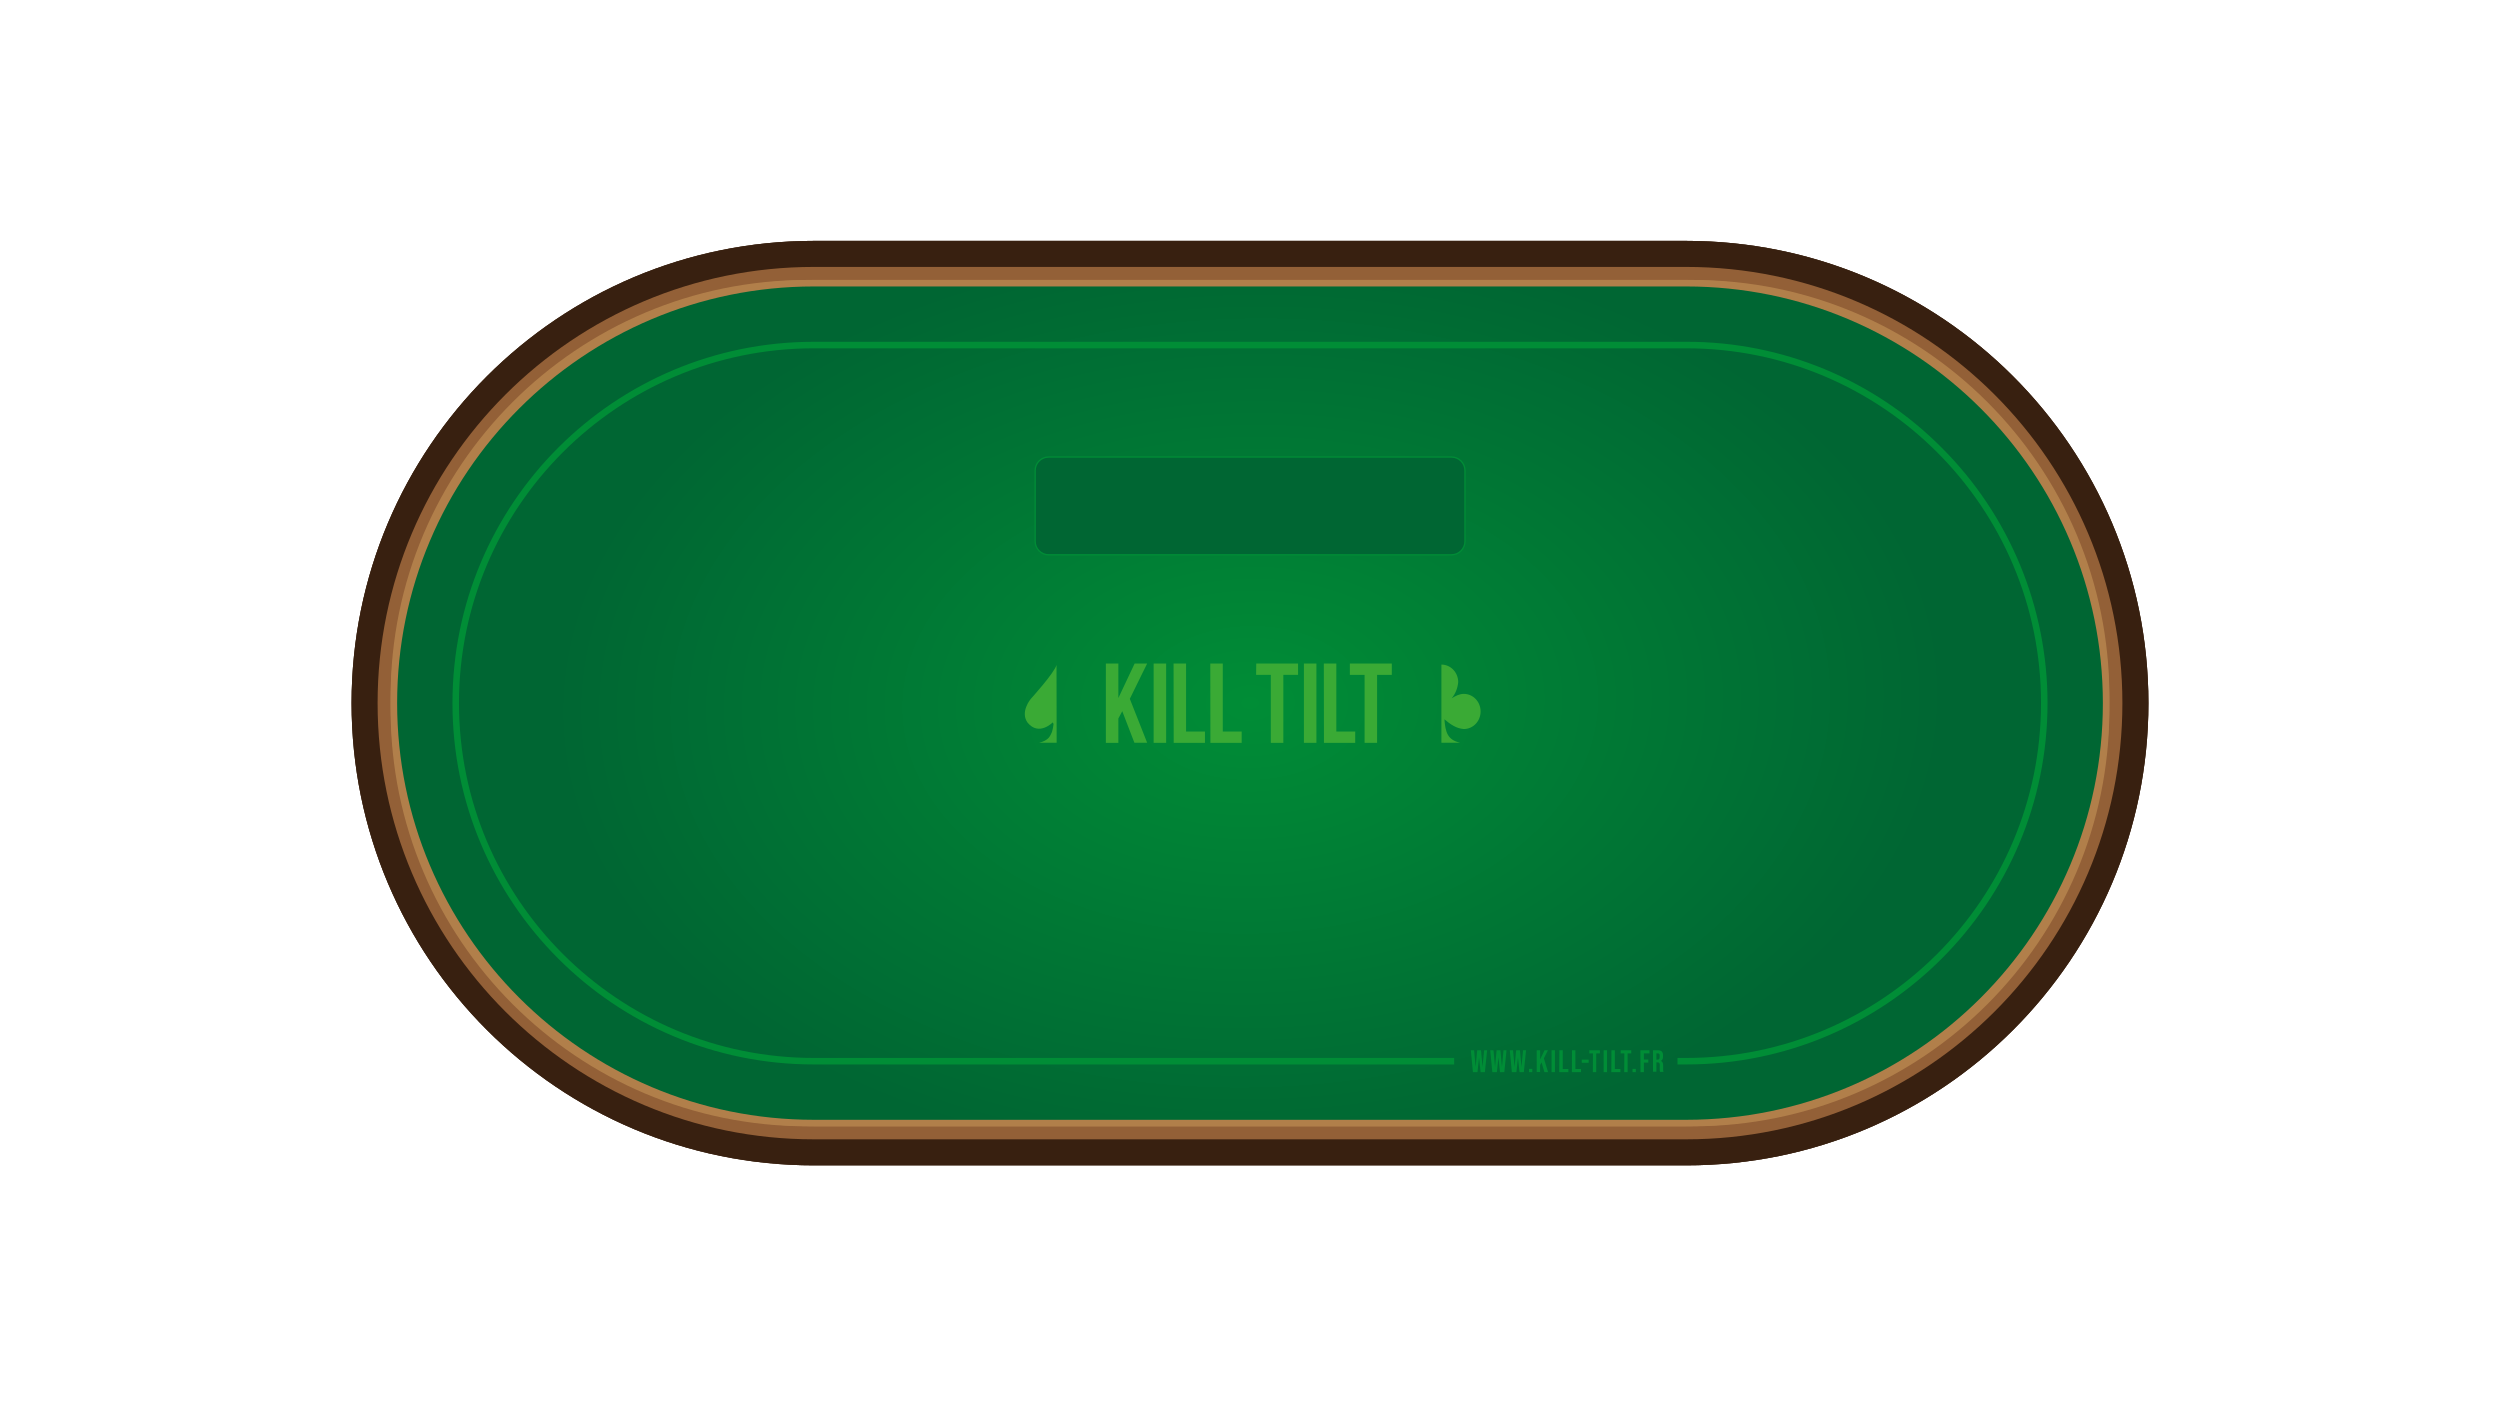 <?xml version="1.0" encoding="utf-8"?>
<!-- Generator: Adobe Illustrator 24.1.2, SVG Export Plug-In . SVG Version: 6.00 Build 0)  -->
<svg version="1.1" id="Calque_1" xmlns="http://www.w3.org/2000/svg" xmlns:xlink="http://www.w3.org/1999/xlink" x="0px" y="0px"
	 viewBox="0 0 1920 1080" style="enable-background:new 0 0 1920 1080;" xml:space="preserve">
<style type="text/css">
	.st0{fill:#432918;}
	.st1{opacity:0.5;}
	.st2{fill:#2D1807;}
	.st3{fill:#936037;}
	.st4{fill:#B17F4A;}
	.st5{fill:url(#SVGID_1_);}
	.st6{fill:#008D36;}
	.st7{fill:#3AAA35;}
	.st8{fill:#006633;stroke:#008D36;stroke-miterlimit:10;}
</style>
<g id="TABLE_V2">
	<path class="st0" d="M625,185h670c196.1,0,355,158.9,355,355l0,0c0,196.1-158.9,355-355,355H625c-196.1,0-355-158.9-355-355l0,0
		C270,343.9,428.9,185,625,185z"/>
	<path class="st0" d="M625,185h670c196.1,0,355,158.9,355,355l0,0c0,196.1-158.9,355-355,355H625c-196.1,0-355-158.9-355-355l0,0
		C270,343.9,428.9,185,625,185z"/>
	<g>
		<g class="st1">
			<path class="st2" d="M625,185h670c196.1,0,355,158.9,355,355l0,0c0,196.1-158.9,355-355,355H625c-196.1,0-355-158.9-355-355l0,0
				C270,343.9,428.9,185,625,185z"/>
		</g>
	</g>
	<path class="st3" d="M625,205h670c185,0,335,150,335,335l0,0c0,185-150,335-335,335H625c-185,0-335-150-335-335l0,0
		C290,355,440,205,625,205z"/>
	<path class="st4" d="M620,215h680c176.7,0,320,143.3,320,320v10c0,176.7-143.3,320-320,320H620c-176.7,0-320-143.3-320-320v-10
		C300,358.3,443.3,215,620,215z"/>
	<path class="st4" d="M625,215h670c179.5,0,325,145.5,325,325l0,0c0,179.5-145.5,325-325,325H625c-179.5,0-325-145.5-325-325l0,0
		C300,360.5,445.5,215,625,215z"/>
	
		<radialGradient id="SVGID_1_" cx="970.584" cy="-680.523" r="630.827" gradientTransform="matrix(1 -2.188468e-02 1.450954e-02 0.663 -0.516 1012.292)" gradientUnits="userSpaceOnUse">
		<stop  offset="0" style="stop-color:#008D36"/>
		<stop  offset="0.847" style="stop-color:#006633"/>
	</radialGradient>
	<path class="st5" d="M625,220h670c176.7,0,320,143.3,320,320l0,0c0,176.7-143.3,320-320,320H625c-176.7,0-320-143.3-320-320l0,0
		C305,363.3,448.3,220,625,220z"/>
	<path class="st6" d="M1491.2,343.8c-51.9-52.2-122.6-81.5-196.2-81.3H625c-153.3,0-277.5,124.2-277.5,277.5S471.7,817.5,625,817.5
		h491.8v-5H625c-150.5,0-272.5-122-272.5-272.5s122-272.5,272.5-272.5h670c150.5,0,272.5,122,272.5,272.5s-122,272.5-272.5,272.5
		h-6.7v5h6.7c153.3,0,277.5-124.2,277.5-277.5C1572.5,466.4,1543.3,395.8,1491.2,343.8z"/>
	<path class="st6" d="M1129.6,806.6h2.5l1.2,12.9l0,0l1.2-12.9h2.9l1.2,12.9l0,0l1.2-12.9h2.3l-1.7,16.8h-3.3l-1.2-11.3l0,0
		l-1.2,11.3h-3.5L1129.6,806.6z"/>
	<path class="st6" d="M1144.5,806.6h2.5l1.2,12.9l0,0l1.2-12.9h2.9l1.2,12.9l0,0l1.2-12.9h2.3l-1.7,16.8h-3.3l-1.2-11.3l0,0
		l-1.2,11.3h-3.5L1144.5,806.6z"/>
	<path class="st6" d="M1159.5,806.6h2.5l1.2,12.9l0,0l1.2-12.9h2.9l1.2,12.9l0,0l1.2-12.9h2.3l-1.7,16.8h-3.3l-1.2-11.3l0,0
		l-1.2,11.3h-3.5L1159.5,806.6z"/>
	<path class="st6" d="M1174.3,820.9h2.5v2.5h-2.5V820.9z"/>
	<path class="st6" d="M1180.2,806.6h2.6v7.1l3.4-7.1h2.6l-3.1,6.2l3.2,10.6h-2.8l-2.2-7.5l-1.1,2.1v5.3h-2.6V806.6z"/>
	<path class="st6" d="M1191.6,806.6h2.6v16.8h-2.6V806.6z"/>
	<path class="st6" d="M1197.6,806.6h2.6V821h4.3v2.4h-7L1197.6,806.6L1197.6,806.6z"/>
	<path class="st6" d="M1207.3,806.6h2.6V821h4.3v2.4h-7L1207.3,806.6L1207.3,806.6z"/>
	<path class="st6" d="M1214.8,813.8h5.3v2.4h-5.3V813.8z"/>
	<path class="st6" d="M1223.4,809h-2.8v-2.4h8.1v2.4h-2.8v14.4h-2.6L1223.4,809z"/>
	<path class="st6" d="M1231.6,806.6h2.6v16.8h-2.6V806.6z"/>
	<path class="st6" d="M1237.6,806.6h2.6V821h4.3v2.4h-7L1237.6,806.6L1237.6,806.6z"/>
	<path class="st6" d="M1247.5,809h-2.8v-2.4h8.1v2.4h-2.8v14.4h-2.6L1247.5,809z"/>
	<path class="st6" d="M1253.8,820.9h2.5v2.5h-2.5V820.9z"/>
	<path class="st6" d="M1259.8,806.6h7v2.4h-4.3v4.7h3.4v2.4h-3.4v7.3h-2.6L1259.8,806.6z"/>
	<path class="st6" d="M1269.4,806.6h3.9c2.7,0,3.9,1.3,3.9,3.9v1c0,1.7-0.6,2.8-1.7,3.3l0,0c1.3,0.4,1.8,1.7,1.8,3.5v2.9
		c0,0.7,0,1.4,0.3,2h-2.7c-0.2-0.7-0.3-1.4-0.2-2.1V818c0-1.6-0.5-2.1-1.7-2.1h-0.9v7.2h-2.6v-16.5H1269.4z M1273,813.8
		c1,0,1.6-0.4,1.6-1.8v-1.3c0-1.2-0.4-1.7-1.3-1.7h-1.2v4.8H1273z"/>
</g>
<g id="LOGO_V2">
	<path class="st7" d="M861.9,546.2l-3,5.6v18.7h-9.6v-60.9h9.6v26.5l12.5-26.5h9.6l-13.3,27.1l13.3,33.7h-9.8L861.9,546.2z"/>
	<path class="st7" d="M886,509.6h9.6v60.9H886V509.6z"/>
	<path class="st7" d="M901.3,509.6h9.6v52.2h14.5v8.7h-24L901.3,509.6L901.3,509.6z"/>
	<path class="st7" d="M1016.7,509.6h9.6v52.2h14.5v8.7h-24L1016.7,509.6z"/>
	<path class="st7" d="M929.5,509.6h9.6v52.2h14.5v8.7h-24L929.5,509.6L929.5,509.6z"/>
	<path class="st7" d="M964.8,509.6h32.1v8.7h-11.3v52.2H976v-52.2h-11.3L964.8,509.6L964.8,509.6z"/>
	<path class="st7" d="M1036.8,509.6h32.1v8.7h-11.3v52.2h-9.6v-52.2h-11.3v-8.7H1036.8z"/>
	<path class="st7" d="M1001.4,509.6h9.6v60.9h-9.6V509.6z"/>
	<path class="st7" d="M811.4,510.5c0,0.1,0,0.1,0,0.2c-1.5,5.9-19.8,26.1-19.8,26.1s-8.4,10-2.4,18.2c8.7,10.6,19.3-0.2,19.3-0.2
		c0.3,0.4,0.5,0.9,0.6,1.4c-0.2,2-0.6,4-1.2,6c-0.3,0.7-0.7,1.5-1.1,2.3c-0.4,0.7-0.8,1.4-1.3,2c-1.6,1.8-4,3.1-7.4,3.9h13.4
		L811.4,510.5L811.4,510.5z"/>
	<path class="st7" d="M1109.3,552.4c4.5,3.8,9.1,7.1,14.9,7.5c7.1,0,12.9-6,12.9-13.5s-5.8-13.5-12.9-13.5c-3.4,0-6.4,1.6-9.3,3.4
		c2.9-3.5,4.6-7.9,5-12.4c0-7.5-5.8-13.5-12.9-13.5v60h14.3C1111.7,568.2,1110.1,562.5,1109.3,552.4z"/>
</g>
<g id="POT_V2">
	<path class="st8" d="M805.4,351h309.3c5.7,0,10.4,4.6,10.4,10.4v54.3c0,5.7-4.6,10.4-10.4,10.4H805.4c-5.7,0-10.4-4.6-10.4-10.4
		v-54.3C795,355.6,799.6,351,805.4,351z"/>
</g>
</svg>
